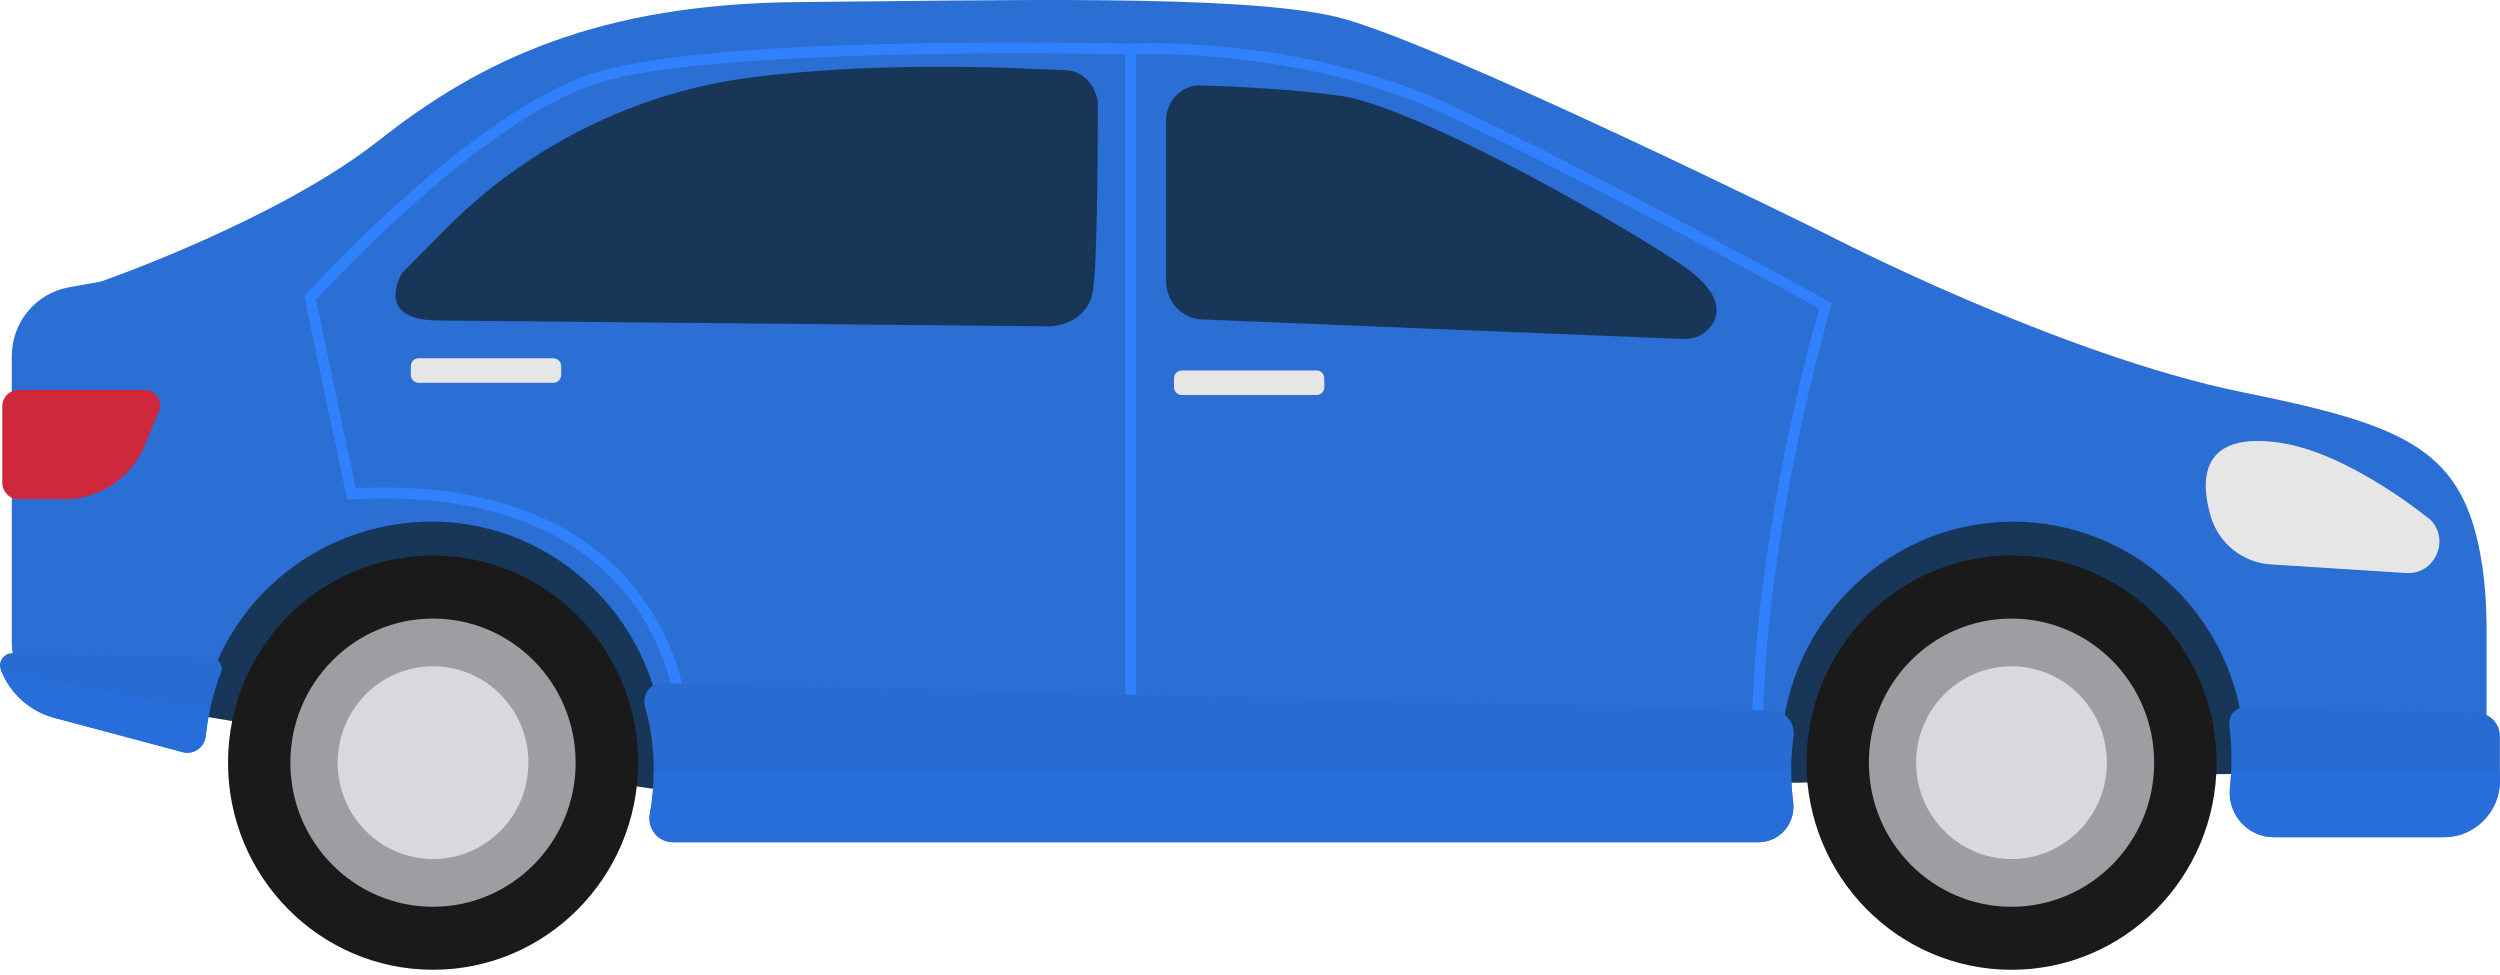 <svg width="141" height="55" viewBox="0 0 141 55" fill="none" xmlns="http://www.w3.org/2000/svg">
<path d="M10.259 40.196C10.259 40.196 38.311 44.898 38.649 44.694C38.985 44.49 42.62 28.66 42.62 28.66C42.62 28.66 19.423 24.448 19.046 24.448C18.669 24.448 13.626 28.524 13.557 28.798C13.486 29.065 10.259 40.196 10.259 40.196Z" fill="#183658"/>
<path d="M95.828 44.217C96.5 44.286 130.474 43.549 130.474 43.549L127.919 35.656C127.919 35.656 123.208 28.464 120.721 28.596C118.23 28.726 103.427 26.302 100.874 28.092C98.319 29.881 96.033 28.456 94.82 32.736C93.611 37.016 92.666 37.496 93.608 40.075C94.55 42.656 95.828 44.217 95.828 44.217Z" fill="#183658"/>
<path d="M35.989 43.038C36.003 36.586 30.837 31.345 24.45 31.331C18.063 31.317 12.874 36.536 12.861 42.988C12.847 49.44 18.013 54.681 24.4 54.695C30.787 54.709 35.975 49.49 35.989 43.038Z" fill="#1A1A1A"/>
<path d="M24.421 51.142C28.864 51.142 32.466 47.503 32.466 43.014C32.466 38.526 28.864 34.887 24.421 34.887C19.978 34.887 16.377 38.526 16.377 43.014C16.377 47.503 19.978 51.142 24.421 51.142Z" fill="#9E9DA2"/>
<path d="M24.424 48.45C27.395 48.45 29.803 46.017 29.803 43.014C29.803 40.012 27.395 37.579 24.424 37.579C21.453 37.579 19.044 40.012 19.044 43.014C19.044 46.017 21.453 48.45 24.424 48.45Z" fill="#D8D9DD"/>
<path d="M125.015 43.039C125.029 36.587 119.863 31.345 113.476 31.331C107.089 31.317 101.901 36.536 101.887 42.988C101.873 49.44 107.039 54.682 113.426 54.696C119.813 54.71 125.002 49.491 125.015 43.039Z" fill="#1A1A1A"/>
<path d="M113.45 51.142C117.892 51.142 121.494 47.503 121.494 43.014C121.494 38.526 117.892 34.887 113.45 34.887C109.007 34.887 105.405 38.526 105.405 43.014C105.405 47.503 109.007 51.142 113.45 51.142Z" fill="#9E9DA2"/>
<path d="M113.45 48.45C116.421 48.45 118.829 46.017 118.829 43.014C118.829 40.012 116.421 37.579 113.45 37.579C110.479 37.579 108.07 40.012 108.07 43.014C108.07 46.017 110.479 48.45 113.45 48.45Z" fill="#D8D9DD"/>
<path d="M139.996 31.895C139.019 25.384 135.859 24.016 126.51 22.129C116.193 20.044 103.1 13.252 103.1 13.252C103.1 13.252 80.766 2.198 75.294 0.932C69.822 -0.336 56.368 0.028 45.066 0.116C33.763 0.207 27.125 3.379 21.386 7.907C15.646 12.435 5.687 15.88 5.687 15.88L3.879 16.206C2.02 16.542 0.665 18.175 0.665 20.083V36.239C0.665 38.067 1.886 39.666 3.636 40.135L10.173 41.878C10.706 41.972 11.2 41.589 11.26 41.045C11.976 34.435 17.634 29.413 24.378 29.421C31.552 29.429 37.433 35.383 37.431 42.628C37.431 43.453 37.354 44.258 37.212 45.039C37.065 45.847 37.676 46.589 38.49 46.589H98.649C99.818 46.589 100.727 45.552 100.571 44.382C100.498 43.82 100.457 43.246 100.457 42.661C100.435 35.505 106.164 29.573 113.25 29.427C120.592 29.275 126.594 35.24 126.594 42.623C126.594 43.111 126.567 43.594 126.518 44.068C126.373 45.414 127.402 46.592 128.743 46.592H137.394C138.967 46.592 140.242 45.303 140.242 43.715V35.251C140.234 34.126 140.163 33.006 139.996 31.895Z" fill="#2B6ED4"/>
<path d="M1.048 21.994H8.172C8.781 21.994 9.196 22.623 8.961 23.191L8.161 25.119C7.399 26.958 5.616 28.155 3.642 28.155H1.048C0.54 28.155 0.128 27.739 0.128 27.226V22.924C0.128 22.408 0.54 21.994 1.048 21.994Z" fill="#CF283C"/>
<path d="M128.665 24.983C132.588 25.59 137.108 29.344 137.108 29.344C138.189 30.516 137.296 32.419 135.712 32.319L128.061 31.831C126.472 31.729 125.117 30.632 124.675 29.087C123.93 26.489 124.563 24.349 128.665 24.983Z" fill="#E6E6E6"/>
<path d="M0.706 36.84C0.215 36.828 -0.132 37.325 0.048 37.785C0.559 39.087 1.657 40.11 3.06 40.485L10.384 42.441C10.979 42.545 11.536 42.115 11.602 41.508C11.738 40.256 12.033 39.054 12.464 37.923C12.612 37.54 12.334 37.126 11.929 37.115L0.706 36.84Z" fill="#276BD3"/>
<path d="M126.65 39.884C126.093 39.87 125.665 40.364 125.736 40.921C125.815 41.541 125.856 42.173 125.856 42.813C125.856 43.356 125.826 43.891 125.768 44.418C125.607 45.91 126.751 47.217 128.237 47.217H137.835C139.58 47.217 140.994 45.788 140.994 44.026V41.517C140.994 40.805 140.432 40.223 139.727 40.206L126.65 39.884Z" fill="#276BD3"/>
<path d="M103.116 16.992C102.988 16.92 90.271 9.874 81.839 5.93C73.489 2.025 64.169 2.439 63.767 2.458C62.697 2.433 40.399 1.945 33.542 4.101C26.636 6.275 17.642 16.178 17.262 16.597L17.158 16.713L19.578 28.175L19.837 28.161C26.871 27.758 32.256 29.65 35.407 33.627C37.788 36.633 38.083 39.81 38.086 39.84L38.108 40.114L63.467 40.773V40.775L63.759 40.781L64.07 40.789V40.786L99.408 41.481L99.413 41.175C99.591 29.578 103.22 17.466 103.258 17.345L103.329 17.108L103.116 16.992ZM38.657 39.521C38.534 38.66 37.998 35.938 35.898 33.274C33.635 30.403 29.056 27.094 20.061 27.538L17.816 16.895C18.857 15.764 27.365 6.686 33.722 4.683C40.082 2.681 60.745 3.007 63.467 3.062V40.16L38.657 39.521ZM98.815 40.864L64.073 40.18V3.059C65.709 3.012 74.051 2.962 81.582 6.484C89.394 10.138 100.901 16.465 102.608 17.408C102.106 19.159 99.034 30.174 98.815 40.864Z" fill="#3081FE"/>
<path d="M0.05 37.786C0.561 39.087 1.658 40.111 3.062 40.486L10.386 42.441C10.981 42.546 11.538 42.115 11.604 41.509C11.655 41.026 11.732 40.549 11.83 40.083L0.05 37.786Z" fill="#276EDB"/>
<path d="M125.842 43.5C125.828 43.809 125.806 44.115 125.773 44.418C125.612 45.91 126.757 47.218 128.242 47.218H137.84C139.585 47.218 141 45.789 141 44.027V43.5H125.842Z" fill="#276EDB"/>
<path d="M101.022 43.5C101.019 42.838 101.065 42.187 101.158 41.55C101.267 40.783 100.702 40.091 99.938 40.072L37.365 38.53C36.682 38.514 36.191 39.17 36.377 39.835C36.702 40.993 36.876 42.212 36.873 43.47C36.873 44.303 36.797 45.119 36.652 45.91C36.502 46.738 37.119 47.502 37.949 47.502H99.181C100.383 47.502 101.289 46.429 101.134 45.226C101.063 44.658 101.022 44.085 101.022 43.5Z" fill="#276BD3"/>
<path d="M101.021 43.5C101.021 43.489 101.021 43.478 101.021 43.467H36.873C36.873 44.3 36.796 45.116 36.651 45.907C36.501 46.735 37.118 47.499 37.949 47.499H99.18C100.382 47.499 101.288 46.426 101.133 45.223C101.062 44.658 101.021 44.084 101.021 43.5Z" fill="#276EDB"/>
<path d="M31.213 21.589H23.608C23.368 21.589 23.171 21.39 23.171 21.147V20.648C23.171 20.406 23.368 20.207 23.608 20.207H31.213C31.453 20.207 31.65 20.406 31.65 20.648V21.147C31.65 21.39 31.453 21.589 31.213 21.589Z" fill="#E6E6E6"/>
<path d="M74.254 22.278H66.649C66.409 22.278 66.212 22.08 66.212 21.837V21.338C66.212 21.095 66.409 20.896 66.649 20.896H74.254C74.494 20.896 74.691 21.095 74.691 21.338V21.837C74.688 22.082 74.494 22.278 74.254 22.278Z" fill="#E6E6E6"/>
<path d="M24.665 18.075L59.246 18.406C59.246 18.406 61.362 18.348 61.652 16.337C61.938 14.327 61.917 5.711 61.917 5.711C61.917 5.711 61.665 3.982 60.024 3.96C59.028 3.946 50.672 3.342 42.548 4.343C35.921 5.16 29.788 8.216 25.138 12.912L22.683 15.391C22.683 15.391 21.025 18.039 24.665 18.075Z" fill="#183658"/>
<path d="M65.764 6.801V15.833C65.764 17.008 66.654 17.97 67.782 18.017L94.954 19.12C95.577 19.145 96.189 18.861 96.546 18.329C97.035 17.603 97.09 16.409 94.657 14.807C90.421 12.021 79.649 5.998 75.665 5.416C73.128 5.044 69.811 4.884 67.733 4.815C66.654 4.782 65.764 5.681 65.764 6.801Z" fill="#183658"/>
</svg>
